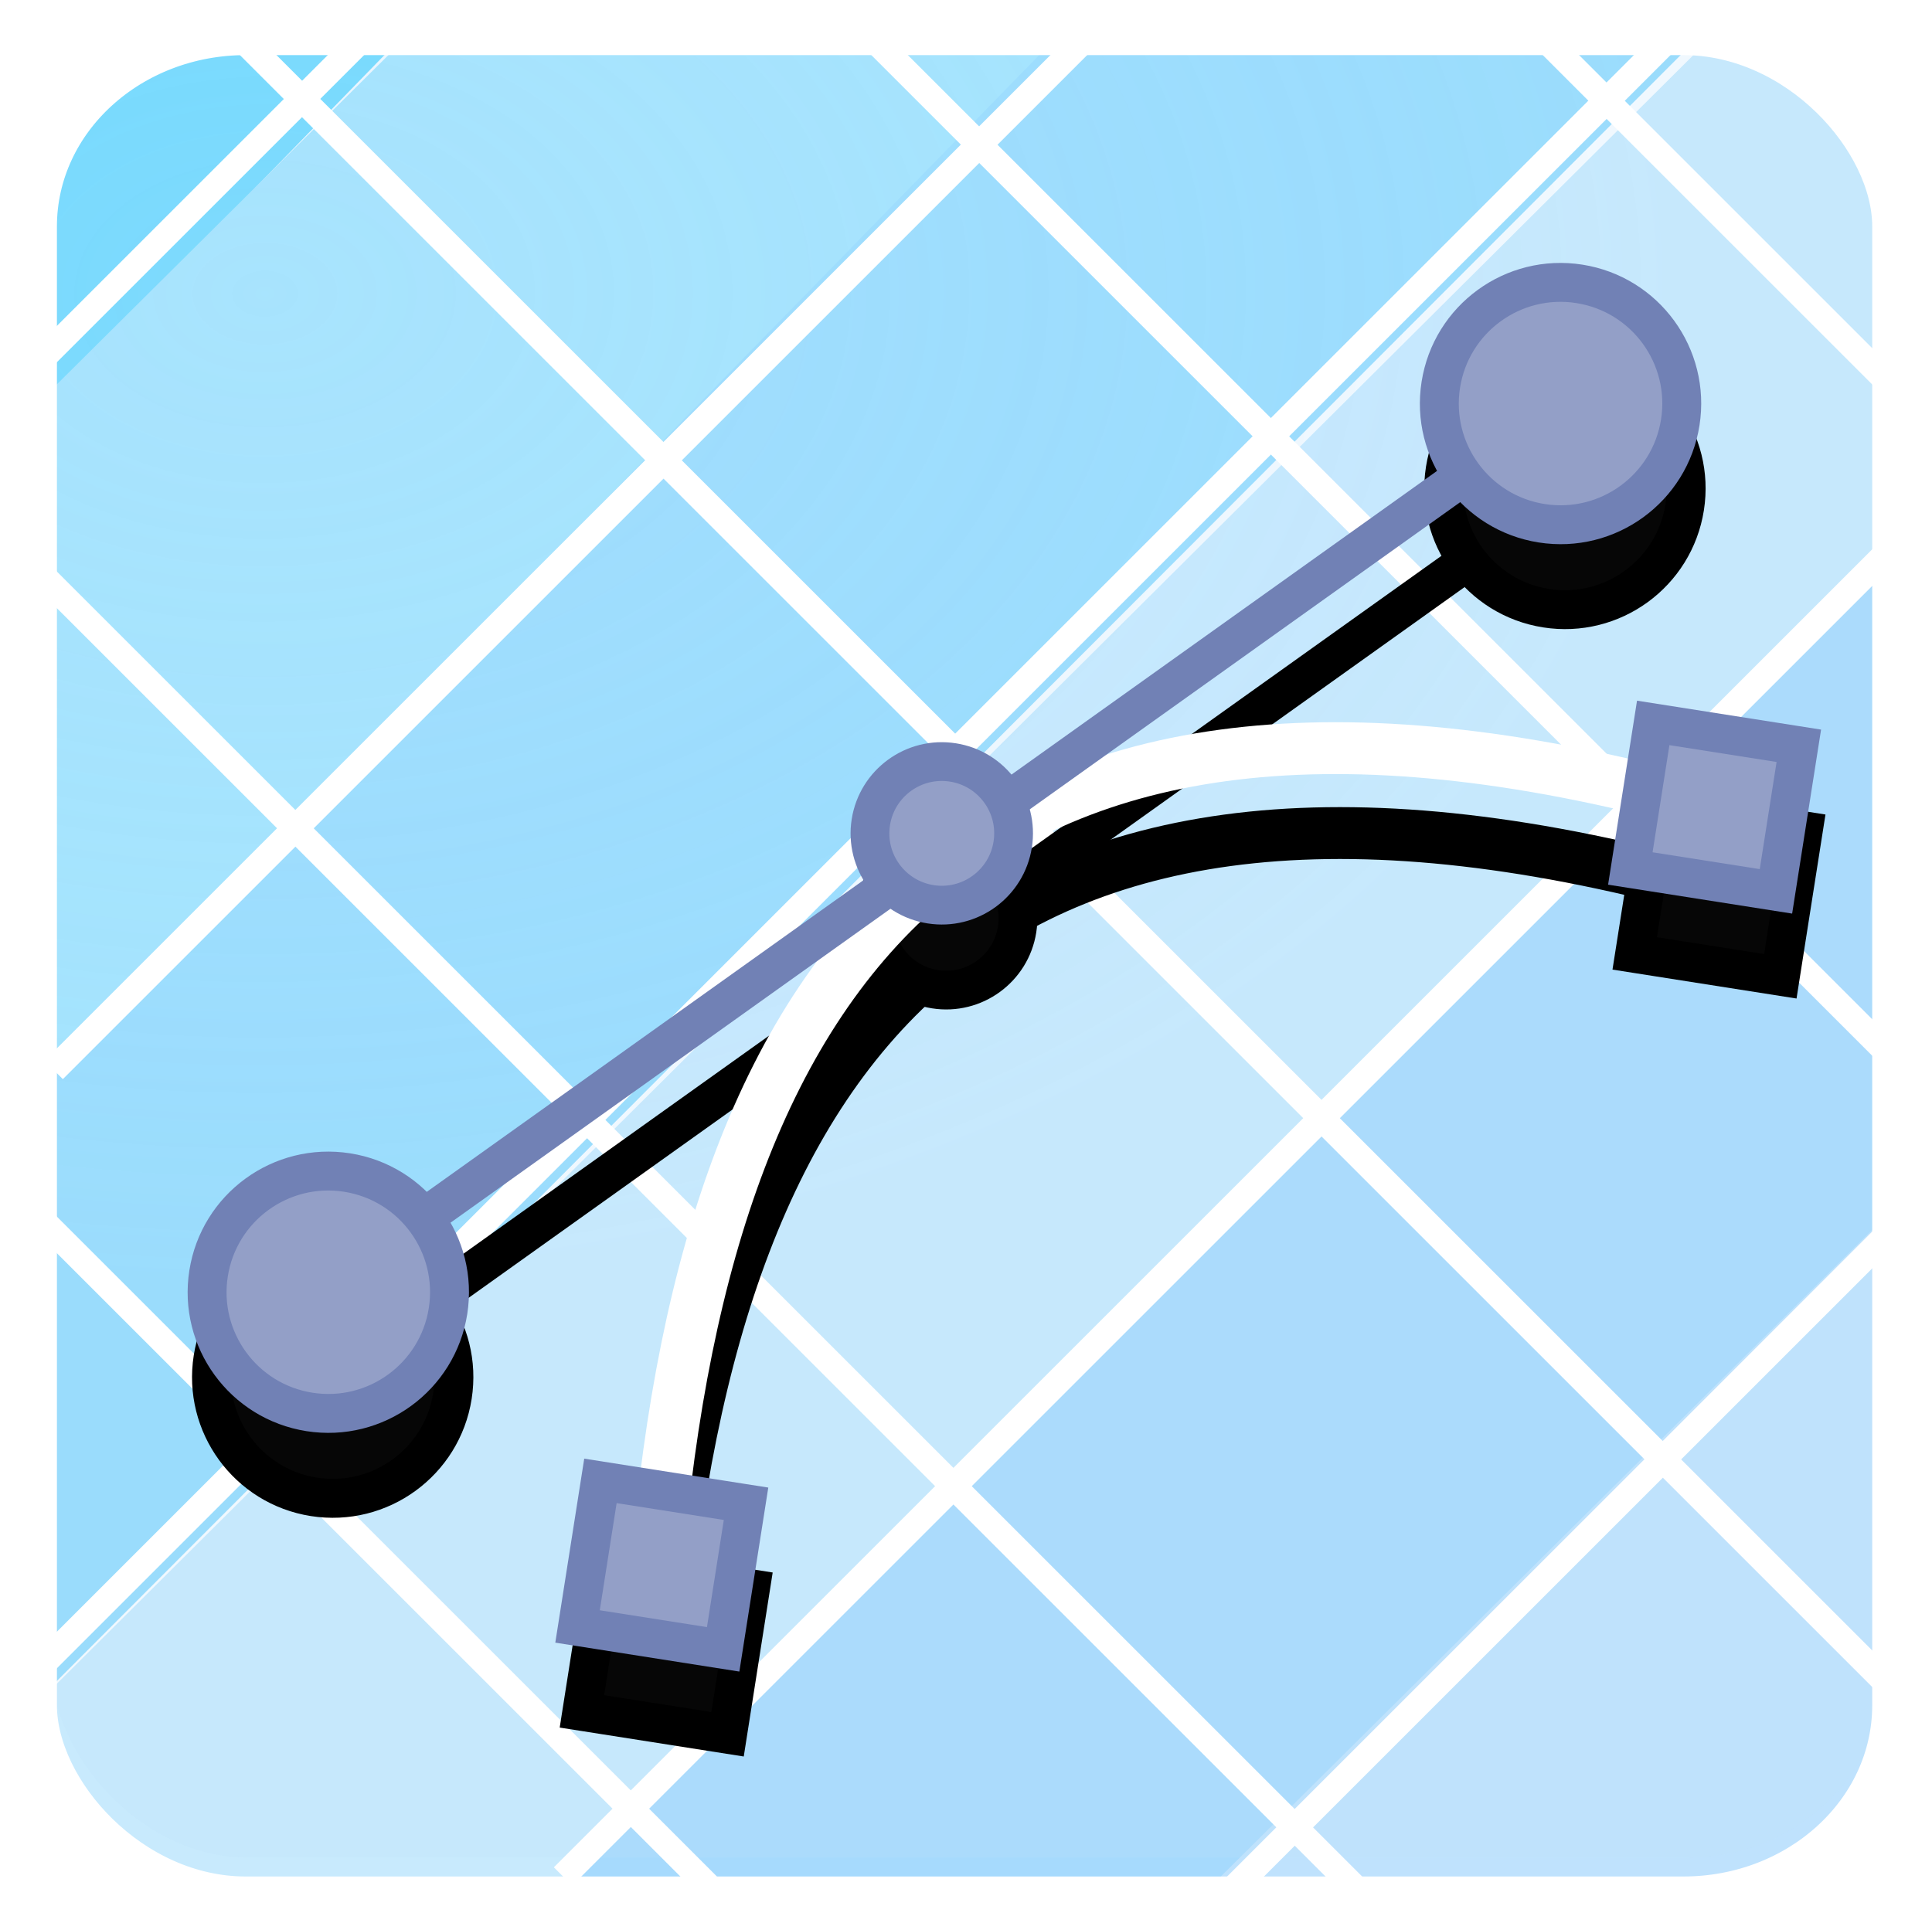 <?xml version="1.0" encoding="UTF-8" standalone="no"?>
<!-- Created with Inkscape (http://www.inkscape.org/) -->

<svg
   xmlns:dc="http://purl.org/dc/elements/1.1/"
   xmlns:cc="http://creativecommons.org/ns#"
   xmlns:rdf="http://www.w3.org/1999/02/22-rdf-syntax-ns#"
   xmlns:svg="http://www.w3.org/2000/svg"
   xmlns="http://www.w3.org/2000/svg"
   xmlns:xlink="http://www.w3.org/1999/xlink"
   xmlns:sodipodi="http://sodipodi.sourceforge.net/DTD/sodipodi-0.dtd"
   xmlns:inkscape="http://www.inkscape.org/namespaces/inkscape"
   width="39.472mm"
   height="39.3mm"
   viewBox="0 0 39.472 39.3"
   version="1.1"
   id="svg8"
   style="enable-background:new"
   inkscape:version="0.92.3 (2405546, 2018-03-11)"
   sodipodi:docname="vectrex.svg">
  <defs
     id="defs2">
    <linearGradient
       inkscape:collect="always"
       id="linearGradient4775">
      <stop
         style="stop-color:#bfe2fd;stop-opacity:0.366"
         offset="0"
         id="stop4771" />
      <stop
         style="stop-color:#bfe2fd;stop-opacity:0.226"
         offset="1"
         id="stop4773" />
    </linearGradient>
    <filter
       inkscape:collect="always"
       style="color-interpolation-filters:sRGB"
       id="filter4684"
       x="-0.089"
       width="1.178"
       y="-0.104"
       height="1.208">
      <feGaussianBlur
         inkscape:collect="always"
         stdDeviation="1.208"
         id="feGaussianBlur4686" />
    </filter>
    <radialGradient
       inkscape:collect="always"
       xlink:href="#linearGradient4775"
       id="radialGradient4777"
       cx="111.377"
       cy="370.462"
       fx="111.377"
       fy="370.462"
       r="59.484"
       gradientTransform="matrix(0.007,1.021,-1.538,0.01,677.462,260.399)"
       gradientUnits="userSpaceOnUse" />
  </defs>
  <sodipodi:namedview
     id="base"
     pagecolor="#ffffff"
     bordercolor="#666666"
     borderopacity="1.0"
     inkscape:pageopacity="0.0"
     inkscape:pageshadow="2"
     inkscape:zoom="2.5048827"
     inkscape:cx="-47.908202"
     inkscape:cy="106.99915"
     inkscape:document-units="mm"
     inkscape:current-layer="layer2"
     showgrid="false"
     objecttolerance="20"
     inkscape:snap-nodes="false"
     fit-margin-top="0"
     fit-margin-left="0"
     fit-margin-right="0"
     fit-margin-bottom="0"
     inkscape:window-width="1965"
     inkscape:window-height="1136"
     inkscape:window-x="762"
     inkscape:window-y="720"
     inkscape:window-maximized="0" />
  <g
     inkscape:groupmode="layer"
     id="layer2"
     inkscape:label="Layer 2"
     transform="translate(-36.853,-107.007)">
    <g
       id="g4798">
      <path
         sodipodi:nodetypes="ccccc"
         transform="matrix(0.265,0,0,0.265,-16.432,-3.062)"
         inkscape:connector-curvature="0"
         id="path4719"
         d="m 203.296,447.775 28.971,-29.769 -17.187,-0.175 -9.432,7.692 z"
         style="fill:#58d6fe;fill-opacity:1;stroke:none;stroke-width:1px;stroke-linecap:butt;stroke-linejoin:miter;stroke-opacity:1" />
      <path
         sodipodi:nodetypes="ccccc"
         transform="matrix(0.265,0,0,0.265,-16.432,-3.062)"
         inkscape:connector-curvature="0"
         id="path4721"
         d="m 204.8,497.141 79.844,-79.046 -50.901,-1.198 -30.341,30.141 z"
         style="fill:#9be4fe;fill-opacity:1;stroke:none;stroke-width:1px;stroke-linecap:butt;stroke-linejoin:miter;stroke-opacity:1" />
      <path
         transform="matrix(0.265,0,0,0.265,-16.432,-3.062)"
         inkscape:connector-curvature="0"
         id="path4723"
         d="m 204.8,545.646 127.95,-128.15 h -49.503 l -79.046,81.042 z"
         style="fill:#90dbfd;fill-opacity:1;stroke:none;stroke-width:1px;stroke-linecap:butt;stroke-linejoin:miter;stroke-opacity:1" />
      <path
         transform="matrix(0.265,0,0,0.265,-16.432,-3.062)"
         inkscape:connector-curvature="0"
         id="path4725"
         d="m 242.327,563.012 105.993,-105.594 -0.2,-29.942 -7.785,-8.184 -6.787,-1.597 -130.545,129.946 3.793,8.982 9.781,6.188 z"
         style="fill:#c8eafd;fill-opacity:1;stroke:none;stroke-width:1px;stroke-linecap:butt;stroke-linejoin:miter;stroke-opacity:1" />
      <path
         transform="matrix(0.265,0,0,0.265,-16.432,-3.062)"
         inkscape:connector-curvature="0"
         id="path4727"
         d="m 292.828,563.212 56.29,-55.891 0.2,-51.1 -106.791,106.193 z"
         style="fill:#a6dafd;fill-opacity:1;stroke:none;stroke-width:1px;stroke-linecap:butt;stroke-linejoin:miter;stroke-opacity:1" />
      <path
         transform="matrix(0.265,0,0,0.265,-16.432,-3.062)"
         inkscape:connector-curvature="0"
         id="path4729"
         d="m 348.919,547.642 0.2,-41.12 -56.09,55.691 40.92,0.2 9.382,-3.593 z"
         style="fill:#bfe2fd;fill-opacity:1;stroke:none;stroke-width:1px;stroke-linecap:butt;stroke-linejoin:miter;stroke-opacity:1" />
      <rect
         rx="12.735"
         ry="11.734"
         transform="matrix(0.315,0,0,0.333,8.098,-12.804)"
         y="361.207"
         x="94.615"
         height="112.58"
         width="118.968"
         id="rect4769"
         style="opacity:1;fill:url(#radialGradient4777);fill-opacity:1;stroke:none;stroke-width:3.266;stroke-linecap:round;stroke-miterlimit:4;stroke-dasharray:none;stroke-opacity:1" />
      <g
         transform="translate(-16.432,-3.062)"
         id="g4575">
        <rect
           style="opacity:1;fill:none;fill-opacity:1;stroke:#ffffff;stroke-width:2.74;stroke-linecap:round;stroke-miterlimit:4;stroke-dasharray:none;stroke-opacity:1"
           id="rect4542"
           width="95.459"
           height="102.53"
           x="234.355"
           y="442.687"
           transform="matrix(0.4,0,0,0.373,-39.842,-54.438)"
           ry="10.755"
           rx="11.015" />
        <path
           style="fill:none;stroke:#ffffff;stroke-width:1.976;stroke-linecap:butt;stroke-linejoin:miter;stroke-miterlimit:4;stroke-dasharray:none;stroke-opacity:1"
           d="M 274.761,642.697 H 454.569"
           id="path4544"
           inkscape:connector-curvature="0"
           transform="matrix(0.189,-0.189,0.189,0.189,-119.552,74.848)" />
        <path
           transform="matrix(0.153,-0.153,0.153,0.153,-75.583,92.122)"
           inkscape:connector-curvature="0"
           id="path4546"
           d="M 274.761,642.697 H 454.569"
           style="fill:none;stroke:#ffffff;stroke-width:2.447;stroke-linecap:butt;stroke-linejoin:miter;stroke-miterlimit:4;stroke-dasharray:none;stroke-opacity:1" />
        <path
           style="fill:none;stroke:#ffffff;stroke-width:4.588;stroke-linecap:butt;stroke-linejoin:miter;stroke-miterlimit:4;stroke-dasharray:none;stroke-opacity:1"
           d="M 274.761,642.697 H 454.569"
           id="path4548"
           inkscape:connector-curvature="0"
           transform="matrix(0.082,-0.082,0.082,0.082,2.705,119.042)" />
        <path
           transform="matrix(0.119,-0.119,0.119,0.119,-54.796,88.15)"
           inkscape:connector-curvature="0"
           id="path4550"
           d="M 274.761,642.697 H 454.569"
           style="fill:none;stroke:#ffffff;stroke-width:3.155;stroke-linecap:butt;stroke-linejoin:miter;stroke-miterlimit:4;stroke-dasharray:none;stroke-opacity:1" />
        <path
           style="fill:none;stroke:#ffffff;stroke-width:8.429;stroke-linecap:butt;stroke-linejoin:miter;stroke-miterlimit:4;stroke-dasharray:none;stroke-opacity:1"
           d="M 274.761,642.697 H 454.569"
           id="path4552"
           inkscape:connector-curvature="0"
           transform="matrix(0.044,-0.044,0.044,0.044,12.744,102.246)" />
        <path
           transform="matrix(0.191,0.191,-0.191,0.191,128.059,-64.816)"
           inkscape:connector-curvature="0"
           id="path4554"
           d="M 274.761,642.697 H 454.569"
           style="fill:none;stroke:#ffffff;stroke-width:1.955;stroke-linecap:butt;stroke-linejoin:miter;stroke-miterlimit:4;stroke-dasharray:none;stroke-opacity:1" />
        <path
           style="fill:none;stroke:#ffffff;stroke-width:2.447;stroke-linecap:butt;stroke-linejoin:miter;stroke-miterlimit:4;stroke-dasharray:none;stroke-opacity:1"
           d="M 274.761,642.697 H 454.569"
           id="path4556"
           inkscape:connector-curvature="0"
           transform="matrix(0.153,0.153,-0.153,0.153,110.398,-18.591)" />
        <path
           transform="matrix(0.077,0.077,-0.077,0.077,82.332,64.215)"
           inkscape:connector-curvature="0"
           id="path4558"
           d="M 274.761,642.697 H 454.569"
           style="fill:none;stroke:#ffffff;stroke-width:4.85;stroke-linecap:butt;stroke-linejoin:miter;stroke-miterlimit:4;stroke-dasharray:none;stroke-opacity:1" />
        <path
           style="fill:none;stroke:#ffffff;stroke-width:3.056;stroke-linecap:butt;stroke-linejoin:miter;stroke-miterlimit:4;stroke-dasharray:none;stroke-opacity:1"
           d="M 274.761,642.697 H 454.569"
           id="path4560"
           inkscape:connector-curvature="0"
           transform="matrix(0.122,0.122,-0.122,0.122,115.089,-1.994)" />
        <path
           transform="matrix(0.044,0.044,-0.044,0.044,100.274,69.736)"
           inkscape:connector-curvature="0"
           id="path4562"
           d="M 274.761,642.697 H 454.569"
           style="fill:none;stroke:#ffffff;stroke-width:8.429;stroke-linecap:butt;stroke-linejoin:miter;stroke-miterlimit:4;stroke-dasharray:none;stroke-opacity:1" />
      </g>
    </g>
    <g
       id="g4715"
       transform="translate(-12.675,-10.88)">
      <g
         style="stroke:#000000;stroke-opacity:1;filter:url(#filter4684)"
         id="g4654"
         transform="rotate(8.933,13.374,115.81)">
        <path
           sodipodi:nodetypes="cc"
           transform="scale(0.265)"
           inkscape:connector-curvature="0"
           id="path4640"
           d="m 256.579,541.429 c -3.466,-47.512 13.156,-77.338 71.468,-70.458"
           style="fill:none;stroke:#000000;stroke-width:4;stroke-linecap:round;stroke-linejoin:miter;stroke-miterlimit:4;stroke-dasharray:none;stroke-opacity:1" />
        <rect
           transform="scale(0.265)"
           y="535.621"
           x="251.275"
           height="11.364"
           width="11.364"
           id="rect4642"
           style="opacity:1;fill:#060606;fill-opacity:1;stroke:#000000;stroke-width:3;stroke-linecap:round;stroke-miterlimit:4;stroke-dasharray:none;stroke-opacity:1" />
        <rect
           style="opacity:1;fill:#060606;fill-opacity:1;stroke:#000000;stroke-width:3;stroke-linecap:round;stroke-miterlimit:4;stroke-dasharray:none;stroke-opacity:1"
           id="rect4644"
           width="11.364"
           height="11.364"
           x="251.275"
           y="535.621"
           transform="matrix(0.265,0,0,0.265,18.843,-18.642)" />
        <path
           transform="scale(0.265)"
           inkscape:connector-curvature="0"
           id="path4646"
           d="m 230.82,521.479 80.055,-78.539"
           style="fill:#939fc7;fill-opacity:1;stroke:#000000;stroke-width:3;stroke-linecap:round;stroke-linejoin:miter;stroke-miterlimit:4;stroke-dasharray:none;stroke-opacity:1" />
        <circle
           style="opacity:1;fill:#060606;fill-opacity:1;stroke:#000000;stroke-width:3;stroke-linecap:round;stroke-miterlimit:4;stroke-dasharray:none;stroke-opacity:1"
           id="circle4648"
           cx="225.264"
           cy="522.742"
           r="9.344"
           transform="matrix(0.265,0,0,0.265,22.852,-21.382)" />
        <circle
           transform="matrix(0.265,0,0,0.265,0.802,0.468)"
           r="9.344"
           cy="522.742"
           cx="225.264"
           id="circle4650"
           style="opacity:1;fill:#060606;fill-opacity:1;stroke:#000000;stroke-width:3;stroke-linecap:round;stroke-miterlimit:4;stroke-dasharray:none;stroke-opacity:1" />
        <circle
           style="opacity:1;fill:#060606;fill-opacity:1;stroke:#000000;stroke-width:5.045;stroke-linecap:round;stroke-miterlimit:4;stroke-dasharray:none;stroke-opacity:1"
           id="circle4652"
           cx="225.264"
           cy="522.742"
           r="9.344"
           transform="matrix(0.157,0,0,0.157,36.056,45.714)" />
      </g>
      <g
         transform="translate(-2.743,8.644)"
         id="g4696">
        <g
           id="g4638"
           transform="rotate(8.933,81.139,127.603)">
          <path
             sodipodi:nodetypes="cc"
             transform="scale(0.265)"
             inkscape:connector-curvature="0"
             id="path4589"
             d="m 256.579,541.429 c -3.466,-47.512 13.156,-77.338 71.468,-70.458"
             style="fill:none;stroke:#ffffff;stroke-width:4;stroke-linecap:round;stroke-linejoin:miter;stroke-miterlimit:4;stroke-dasharray:none;stroke-opacity:1" />
          <rect
             transform="scale(0.265)"
             y="535.621"
             x="251.275"
             height="11.364"
             width="11.364"
             id="rect4577"
             style="opacity:1;fill:#939fc7;fill-opacity:1;stroke:#7181b5;stroke-width:3;stroke-linecap:round;stroke-miterlimit:4;stroke-dasharray:none;stroke-opacity:1" />
          <rect
             style="opacity:1;fill:#939fc7;fill-opacity:1;stroke:#7181b5;stroke-width:3;stroke-linecap:round;stroke-miterlimit:4;stroke-dasharray:none;stroke-opacity:1"
             id="rect4579"
             width="11.364"
             height="11.364"
             x="251.275"
             y="535.621"
             transform="matrix(0.265,0,0,0.265,18.843,-18.642)" />
          <path
             transform="scale(0.265)"
             inkscape:connector-curvature="0"
             id="path4585"
             d="m 230.82,521.479 80.055,-78.539"
             style="fill:#939fc7;fill-opacity:1;stroke:#7181b5;stroke-width:3;stroke-linecap:round;stroke-linejoin:miter;stroke-miterlimit:4;stroke-dasharray:none;stroke-opacity:1" />
          <circle
             style="opacity:1;fill:#939fc7;fill-opacity:1;stroke:#7181b5;stroke-width:3;stroke-linecap:round;stroke-miterlimit:4;stroke-dasharray:none;stroke-opacity:1"
             id="circle4583"
             cx="225.264"
             cy="522.742"
             r="9.344"
             transform="matrix(0.265,0,0,0.265,22.852,-21.382)" />
          <circle
             transform="matrix(0.265,0,0,0.265,0.802,0.468)"
             r="9.344"
             cy="522.742"
             cx="225.264"
             id="path4581"
             style="opacity:1;fill:#939fc7;fill-opacity:1;stroke:#7181b5;stroke-width:3;stroke-linecap:round;stroke-miterlimit:4;stroke-dasharray:none;stroke-opacity:1" />
          <circle
             style="opacity:1;fill:#939fc7;fill-opacity:1;stroke:#7181b5;stroke-width:5.045;stroke-linecap:round;stroke-miterlimit:4;stroke-dasharray:none;stroke-opacity:1"
             id="circle4587"
             cx="225.264"
             cy="522.742"
             r="9.344"
             transform="matrix(0.157,0,0,0.157,36.056,45.714)" />
        </g>
      </g>
    </g>
  </g>
</svg>
